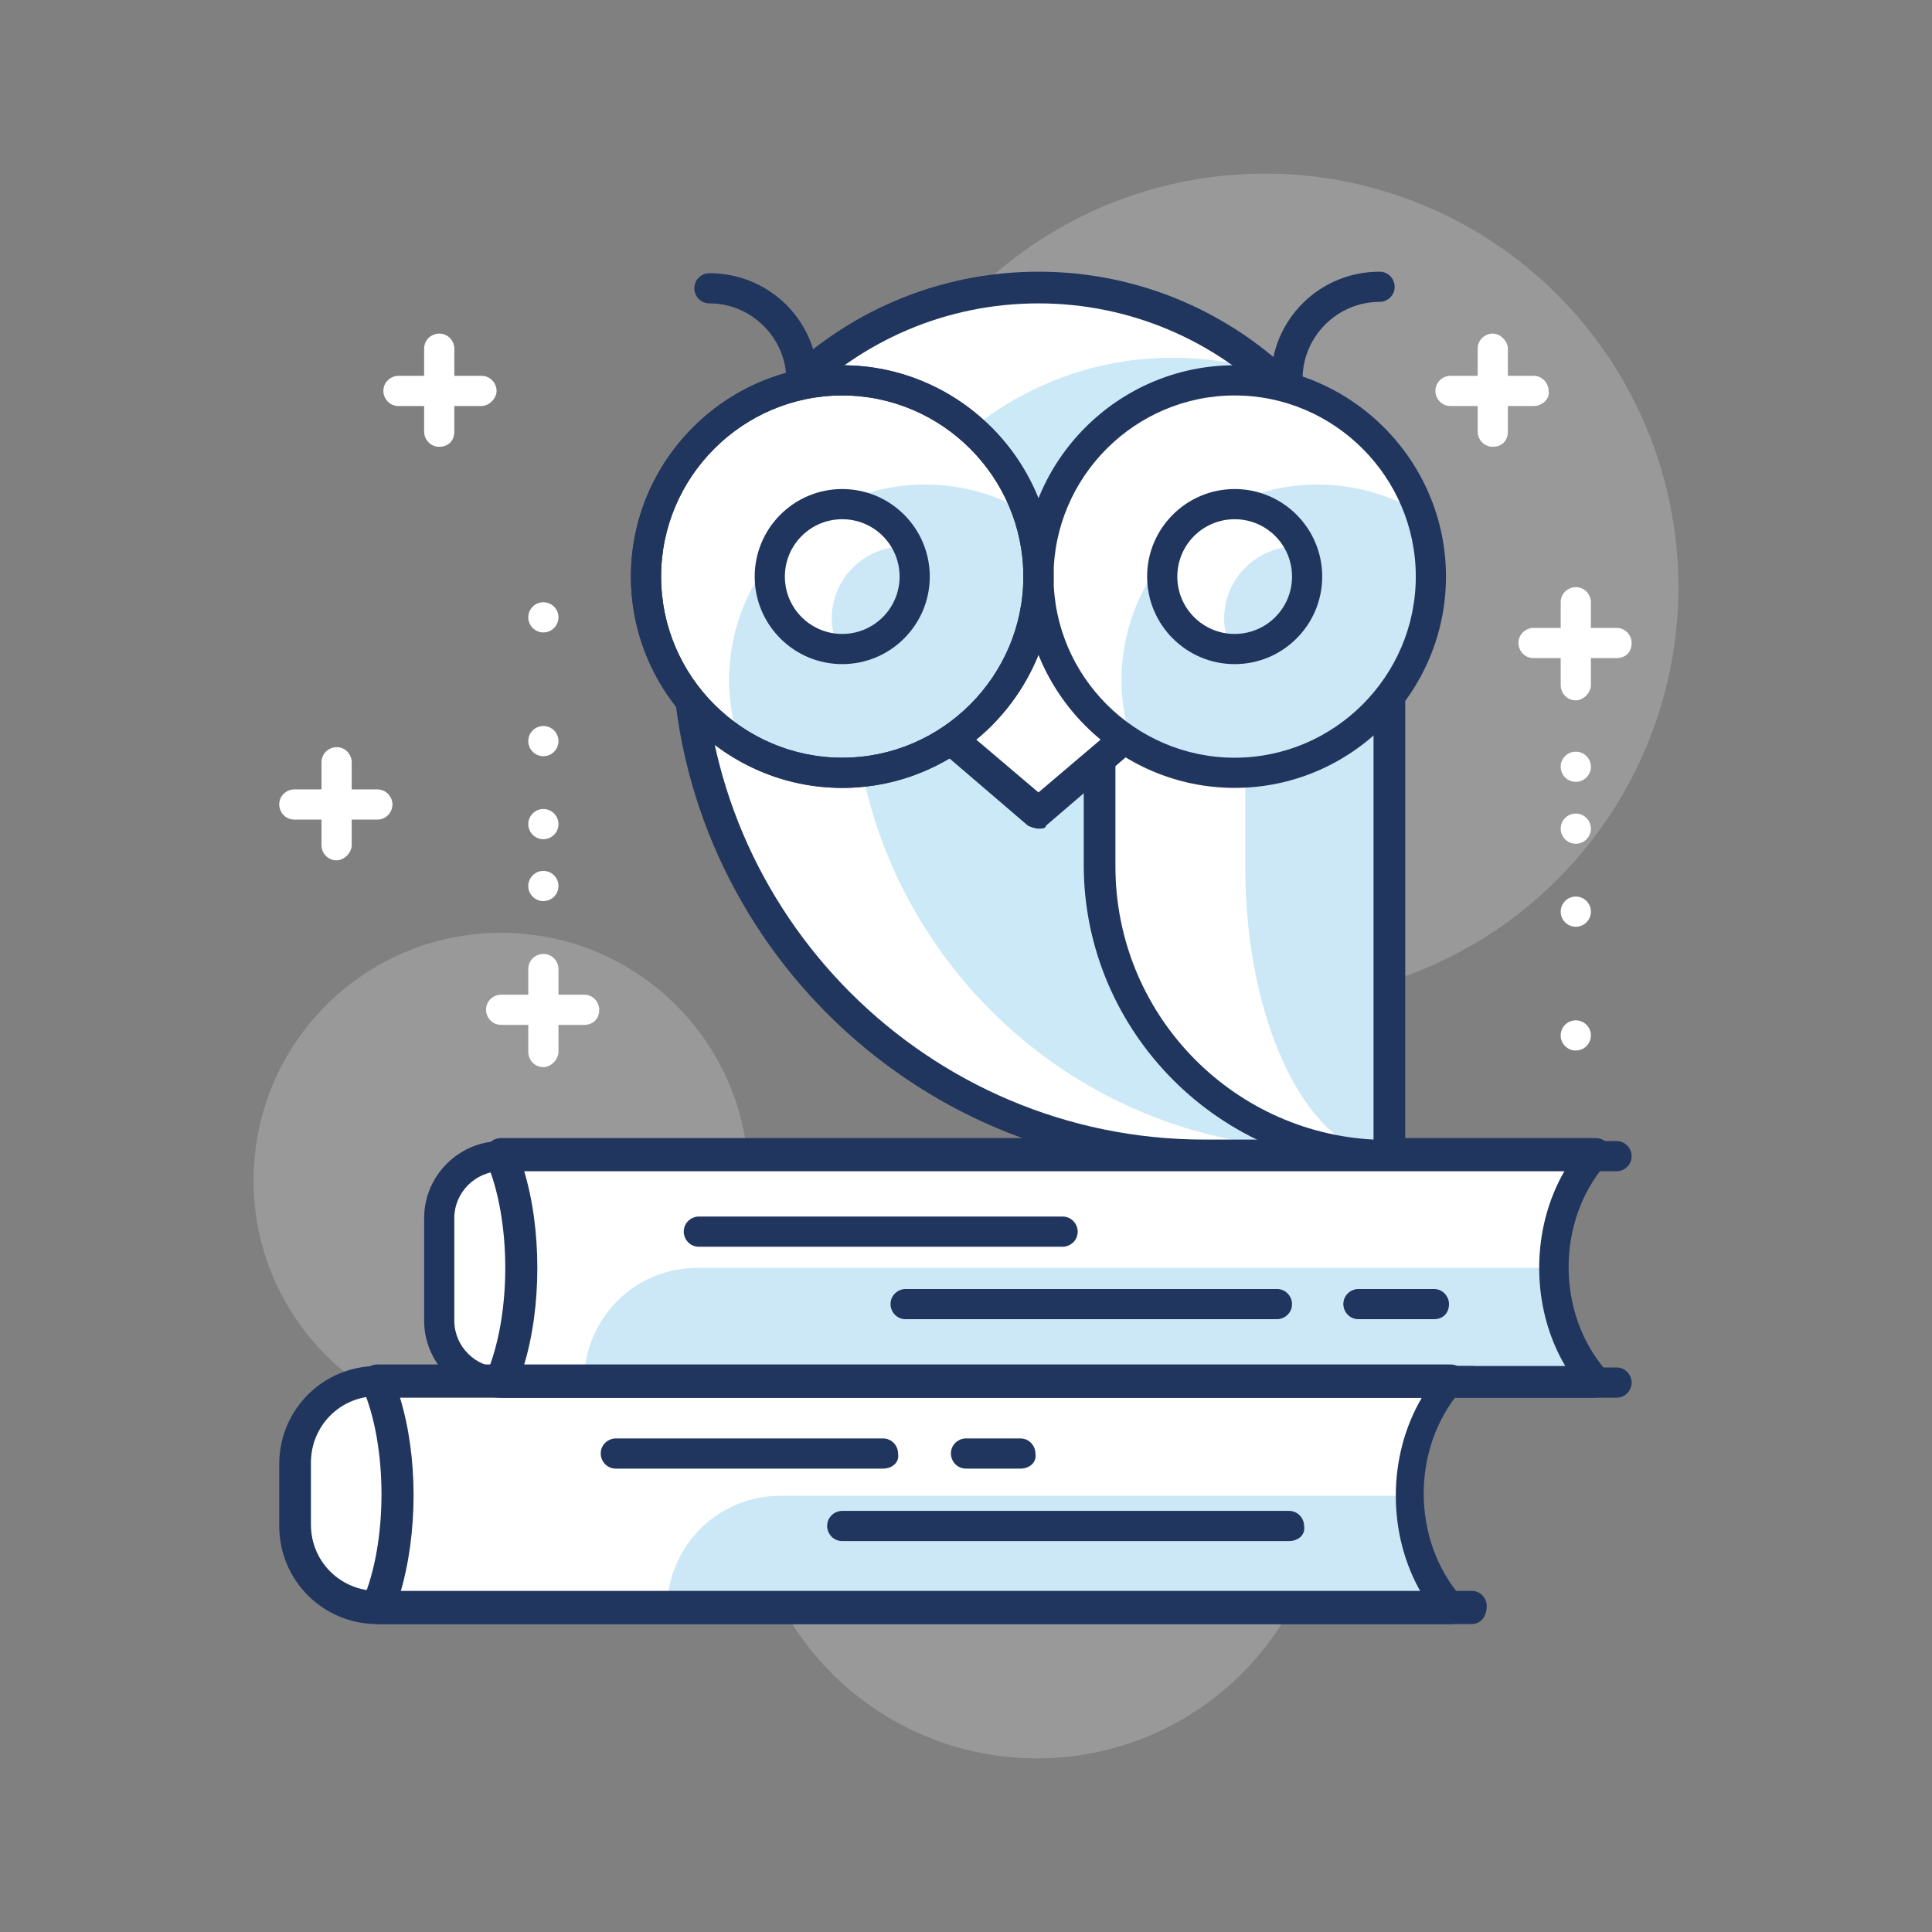 <?xml version="1.0" encoding="utf-8"?>
<!-- Generator: Adobe Illustrator 24.0.3, SVG Export Plug-In . SVG Version: 6.00 Build 0)  -->
<svg version="1.1" id="layer_1" xmlns="http://www.w3.org/2000/svg" xmlns:xlink="http://www.w3.org/1999/xlink" x="0px" y="0px"
	 viewBox="0 0 128 128" style="enable-background:new 0 0 128 128;" xml:space="preserve">
<rect x="0" y="0" width="128" height="128" fill="#808080" stroke="none"/>
<style type="text/css">
	.st0{opacity:0.2;fill:#FFFFFF;}
	.st1{opacity:0.2;}
	.st2{fill:#FFFFFF;}
	.st3{opacity:0.2;fill:#0090D5;}
	.st4{fill:#21365F;}
	.st5{fill:#0090D5;}
</style>
<g>
	<g>
		<circle class="st0" cx="68.7" cy="97.3" r="19.2"/>
	</g>
	<g>
		<circle class="st0" cx="33.2" cy="78.2" r="16.4"/>
	</g>
	<g class="st1">
		<circle class="st2" cx="83.8" cy="38.9" r="27.4"/>
	</g>
	<g>
		<path class="st2" d="M33.7,92.1h-8.8c-2.6,0-4.8,2.1-4.8,4.8v4.4c0,2.6,2.1,4.8,4.8,4.8h8.8V92.1z"/>
	</g>
	<g>
		<path class="st2" d="M43.3,77H33c-1.8,0-3.3,1.5-3.3,3.3v7.4c0,1.8,1.5,3.3,3.3,3.3h10.3V77z"/>
	</g>
	<g>
		<path class="st2" d="M105.7,76.5H33.2c1.8,4.2,1.8,10.9,0,15h72.5C102.1,87.4,102.1,80.6,105.7,76.5z"/>
	</g>
	<g>
		<path class="st3" d="M103,84H46.2c-4.2,0-7.5,3.4-7.5,7.5l0,0h67C103.9,89.5,103,86.7,103,84z"/>
	</g>
	<g>
		<path class="st2" d="M96.1,91.5H25c1.8,4.2,1.8,10.9,0,15h71.1C92.5,102.4,92.5,95.7,96.1,91.5z"/>
	</g>
	<g>
		<path class="st3" d="M93.4,99.1H51.7c-4.2,0-7.5,3.4-7.5,7.5l0,0h52C94.3,104.5,93.4,101.8,93.4,99.1z"/>
	</g>
	<g>
		<path class="st4" d="M105.7,92.6H33.2c-0.3,0-0.7-0.2-0.9-0.5s-0.2-0.7-0.1-1c1.7-3.9,1.7-10.3,0-14.2c-0.1-0.3-0.1-0.7,0.1-1
			c0.2-0.3,0.5-0.5,0.9-0.5h72.5c0.4,0,0.8,0.2,0.9,0.6c0.2,0.4,0.1,0.8-0.2,1.1c-3.3,3.8-3.3,9.9,0,13.7c0.3,0.3,0.3,0.7,0.2,1.1
			C106.5,92.3,106.1,92.6,105.7,92.6z M34.7,90.5h69c-2.3-3.9-2.3-9.1,0-13h-69C35.9,81.4,35.9,86.6,34.7,90.5z"/>
	</g>
	<g>
		<path class="st4" d="M96.1,107.6H25c-0.3,0-0.7-0.2-0.9-0.5s-0.2-0.7-0.1-1c1.7-3.9,1.7-10.3,0-14.2c-0.1-0.3-0.1-0.7,0.1-1
			c0.2-0.3,0.5-0.5,0.9-0.5h71.1c0.4,0,0.8,0.2,0.9,0.6c0.2,0.4,0.1,0.8-0.2,1.1c-3.3,3.8-3.3,9.9,0,13.7c0.3,0.3,0.3,0.7,0.2,1.1
			C96.9,107.4,96.6,107.6,96.1,107.6z M26.5,105.6h67.7c-2.3-3.9-2.3-9.1,0-13H26.5C27.7,96.5,27.7,101.6,26.5,105.6z"/>
	</g>
	<g>
		<path class="st4" d="M97.5,107.6H25c-3.6,0-6.5-2.9-6.5-6.5V97c0-3.6,2.9-6.5,6.5-6.5h72.5c0.6,0,1,0.5,1,1c0,0.6-0.5,1-1,1H25
			c-2.5,0-4.4,2-4.4,4.4v4.1c0,2.5,2,4.4,4.4,4.4h72.5c0.6,0,1,0.5,1,1C98.5,107.1,98.1,107.6,97.5,107.6z"/>
	</g>
	<g>
		<path class="st4" d="M107.1,92.6H33.2c-2.8,0-5.1-2.3-5.1-5.1v-6.8c0-2.8,2.3-5.1,5.1-5.1h73.9c0.6,0,1,0.5,1,1c0,0.6-0.5,1-1,1
			H33.2c-1.7,0-3.1,1.4-3.1,3.1v6.8c0,1.7,1.4,3.1,3.1,3.1h73.9c0.6,0,1,0.5,1,1C108.1,92.1,107.7,92.6,107.1,92.6z"/>
	</g>
	<g>
		<path class="st4" d="M95,87.4h-5c-0.6,0-1-0.5-1-1c0-0.6,0.5-1,1-1h5c0.6,0,1,0.5,1,1C96,87,95.6,87.4,95,87.4z"/>
	</g>
	<g>
		<path class="st4" d="M84.6,87.4H60c-0.6,0-1-0.5-1-1c0-0.6,0.5-1,1-1h24.6c0.6,0,1,0.5,1,1C85.6,87,85.1,87.4,84.6,87.4z"/>
	</g>
	<g>
		<path class="st4" d="M70.4,82.6H46.3c-0.6,0-1-0.5-1-1c0-0.6,0.5-1,1-1h24.1c0.6,0,1,0.5,1,1C71.4,82.2,70.9,82.6,70.4,82.6z"/>
	</g>
	<g>
		<path class="st4" d="M85.4,102.1H55.8c-0.6,0-1-0.5-1-1c0-0.6,0.5-1,1-1h29.6c0.6,0,1,0.5,1,1C86.5,101.7,86,102.1,85.4,102.1z"/>
	</g>
	<g>
		<path class="st4" d="M67.6,97.3H64c-0.6,0-1-0.5-1-1c0-0.6,0.5-1,1-1h3.6c0.6,0,1,0.5,1,1C68.7,96.9,68.2,97.3,67.6,97.3z"/>
	</g>
	<g>
		<path class="st4" d="M58.5,97.3H40.8c-0.6,0-1-0.5-1-1c0-0.6,0.5-1,1-1h17.7c0.6,0,1,0.5,1,1C59.6,96.9,59.1,97.3,58.5,97.3z"/>
	</g>
	<g>
		<path class="st2" d="M68.8,19L68.8,19c-12.8,0-23.3,10.4-23.3,23.3v0c0,18.9,15.3,34.2,34.2,34.2H92V42.3C92,29.4,81.6,19,68.8,19
			z"/>
	</g>
	<g class="st1">
		<path class="st5" d="M83.9,24.6c-2-0.6-4.1-0.9-6.2-0.9c-11.7,0-21.2,9.5-21.2,21.2l0,0c0,17.2,14,31.2,31.2,31.2H92V42.3
			C92,35.2,88.9,28.9,83.9,24.6z"/>
	</g>
	<g>
		<path class="st4" d="M92,77.5H79.7c-19.4,0-35.2-15.8-35.2-35.2C44.5,28.9,55.4,18,68.8,18s24.3,10.9,24.3,24.3v34.2
			C93.1,77.1,92.6,77.5,92,77.5z M68.8,20.1c-12.3,0-22.2,10-22.2,22.2c0,18.3,14.9,33.2,33.2,33.2H91V42.3C91,30,81,20.1,68.8,20.1
			z"/>
	</g>
	<g>
		<path class="st2" d="M92,43.7H72.9v13.7c0,10.6,8.6,19.2,19.2,19.2l0,0V43.7z"/>
	</g>
	<g>
		<path class="st3" d="M82.5,43.7v13.7c0,10.6,4.3,19.2,9.6,19.2V43.7H82.5z"/>
	</g>
	<g>
		<path class="st4" d="M92,77.5c-11.1,0-20.2-9.1-20.2-20.2V43.7c0-0.6,0.5-1,1-1H92c0.6,0,1,0.5,1,1v32.8
			C93.1,77.1,92.6,77.5,92,77.5z M73.9,44.7v12.7c0,9.7,7.6,17.6,17.1,18.1V44.7H73.9z"/>
	</g>
	<g>
		<polygon class="st2" points="75.1,48.5 68.8,53.9 62.5,48.5 62.5,38.2 75.1,38.2 		"/>
	</g>
	<g>
		<path class="st4" d="M68.8,54.9c-0.2,0-0.5-0.1-0.7-0.2l-6.3-5.4c-0.2-0.2-0.4-0.5-0.4-0.8V38.2c0-0.6,0.5-1,1-1h12.6
			c0.6,0,1,0.5,1,1v10.3c0,0.3-0.1,0.6-0.4,0.8l-6.3,5.4C69.3,54.9,69,54.9,68.8,54.9z M63.5,48l5.3,4.5l5.3-4.5v-8.8H63.5V48z
			 M75.1,48.5L75.1,48.5L75.1,48.5z"/>
	</g>
	<g>
		<circle class="st2" cx="55.8" cy="38.2" r="13"/>
	</g>
	<g>
		<circle class="st2" cx="81.8" cy="38.2" r="13"/>
	</g>
	<g>
		<path class="st3" d="M68.8,38.2c0-1.5-0.3-2.9-0.7-4.2c-2-1.2-4.3-1.9-6.8-1.9c-7.2,0-13,5.8-13,13c0,1.5,0.3,2.9,0.7,4.2
			c2,1.2,4.3,1.9,6.8,1.9C63,51.2,68.8,45.4,68.8,38.2z"/>
	</g>
	<g>
		<path class="st3" d="M94.8,38.2c0-1.5-0.3-2.9-0.7-4.2c-2-1.2-4.3-1.9-6.8-1.9c-7.2,0-13,5.8-13,13c0,1.5,0.3,2.9,0.7,4.2
			c2,1.2,4.3,1.9,6.8,1.9C89,51.2,94.8,45.4,94.8,38.2z"/>
	</g>
	<g>
		<path class="st4" d="M55.8,52.2c-7.7,0-14-6.3-14-14c0-7.7,6.3-14,14-14c7.7,0,14,6.3,14,14C69.8,45.9,63.5,52.2,55.8,52.2z
			 M55.8,26.2c-6.6,0-12,5.4-12,12s5.4,12,12,12s12-5.4,12-12S62.4,26.2,55.8,26.2z"/>
	</g>
	<g>
		<path class="st4" d="M81.8,52.2c-7.7,0-14-6.3-14-14c0-7.7,6.3-14,14-14c7.7,0,14,6.3,14,14C95.8,45.9,89.5,52.2,81.8,52.2z
			 M81.8,26.2c-6.6,0-12,5.4-12,12s5.4,12,12,12c6.6,0,12-5.4,12-12S88.4,26.2,81.8,26.2z"/>
	</g>
	<g>
		<path class="st4" d="M55.8,52.2c-7.7,0-14-6.3-14-14c0-7.7,6.3-14,14-14c7.7,0,14,6.3,14,14C69.8,45.9,63.5,52.2,55.8,52.2z
			 M55.8,26.2c-6.6,0-12,5.4-12,12s5.4,12,12,12s12-5.4,12-12S62.4,26.2,55.8,26.2z"/>
	</g>
	<g>
		<circle class="st2" cx="55.8" cy="38.2" r="4.8"/>
	</g>
	<g>
		<circle class="st2" cx="81.8" cy="38.2" r="4.8"/>
	</g>
	<g>
		<path class="st3" d="M60.6,38.2c0-0.7-0.2-1.4-0.5-2c-0.1,0-0.1,0-0.2,0c-2.6,0-4.8,2.1-4.8,4.8c0,0.7,0.2,1.4,0.5,2
			c0.1,0,0.1,0,0.2,0C58.4,43,60.6,40.8,60.6,38.2z"/>
	</g>
	<g>
		<path class="st3" d="M86.6,38.2c0-0.7-0.2-1.4-0.5-2c-0.1,0-0.1,0-0.2,0c-2.6,0-4.8,2.1-4.8,4.8c0,0.7,0.2,1.4,0.5,2
			c0.1,0,0.1,0,0.2,0C84.4,43,86.6,40.8,86.6,38.2z"/>
	</g>
	<g>
		<path class="st4" d="M55.8,44c-3.2,0-5.8-2.6-5.8-5.8c0-3.2,2.6-5.8,5.8-5.8c3.2,0,5.8,2.6,5.8,5.8C61.6,41.4,59,44,55.8,44z
			 M55.8,34.4c-2.1,0-3.8,1.7-3.8,3.8s1.7,3.8,3.8,3.8s3.8-1.7,3.8-3.8S57.9,34.4,55.8,34.4z"/>
	</g>
	<g>
		<path class="st4" d="M81.8,44c-3.2,0-5.8-2.6-5.8-5.8c0-3.2,2.6-5.8,5.8-5.8c3.2,0,5.8,2.6,5.8,5.8C87.6,41.4,85,44,81.8,44z
			 M81.8,34.4c-2.1,0-3.8,1.7-3.8,3.8s1.7,3.8,3.8,3.8c2.1,0,3.8-1.7,3.8-3.8S83.9,34.4,81.8,34.4z"/>
	</g>
	<g>
		<path class="st4" d="M53.1,26.2c-0.6,0-1-0.5-1-1c0-2.8-2.3-5.1-5.1-5.1c-0.6,0-1-0.5-1-1c0-0.6,0.5-1,1-1c4,0,7.2,3.2,7.2,7.2
			C54.1,25.7,53.6,26.2,53.1,26.2z"/>
	</g>
	<g>
		<path class="st4" d="M85.2,26.2c-0.6,0-1-0.5-1-1c0-4,3.2-7.2,7.2-7.2c0.6,0,1,0.5,1,1c0,0.6-0.5,1-1,1c-2.8,0-5.1,2.3-5.1,5.1
			C86.2,25.7,85.8,26.2,85.2,26.2z"/>
	</g>
	<g>
		<path class="st2" d="M38.7,67.9h-5.5c-0.6,0-1-0.5-1-1c0-0.6,0.5-1,1-1h5.5c0.6,0,1,0.5,1,1C39.7,67.5,39.3,67.9,38.7,67.9z"/>
	</g>
	<g>
		<path class="st2" d="M36,70.7c-0.6,0-1-0.5-1-1v-5.5c0-0.6,0.5-1,1-1c0.6,0,1,0.5,1,1v5.5C37,70.2,36.5,70.7,36,70.7z"/>
	</g>
	<g>
		<circle class="st2" cx="36" cy="58.7" r="1"/>
	</g>
	<g>
		<circle class="st2" cx="36" cy="54.6" r="1"/>
	</g>
	<g>
		<circle class="st2" cx="36" cy="49.1" r="1"/>
	</g>
	<g>
		<circle class="st2" cx="36" cy="40.9" r="1"/>
	</g>
	<g>
		<path class="st2" d="M107.1,43.6h-5.5c-0.6,0-1-0.5-1-1c0-0.6,0.5-1,1-1h5.5c0.6,0,1,0.5,1,1C108.1,43.2,107.7,43.6,107.1,43.6z"
			/>
	</g>
	<g>
		<path class="st2" d="M104.4,46.4c-0.6,0-1-0.5-1-1v-5.5c0-0.6,0.5-1,1-1c0.6,0,1,0.5,1,1v5.5C105.4,45.9,104.9,46.4,104.4,46.4z"
			/>
	</g>
	<g>
		<circle class="st2" cx="104.4" cy="50.8" r="1"/>
	</g>
	<g>
		<circle class="st2" cx="104.4" cy="54.9" r="1"/>
	</g>
	<g>
		<circle class="st2" cx="104.4" cy="60.4" r="1"/>
	</g>
	<g>
		<circle class="st2" cx="104.4" cy="68.6" r="1"/>
	</g>
	<g>
		<path class="st2" d="M25,54.3h-5.5c-0.6,0-1-0.5-1-1c0-0.6,0.5-1,1-1H25c0.6,0,1,0.5,1,1C26,53.8,25.6,54.3,25,54.3z"/>
	</g>
	<g>
		<path class="st2" d="M22.3,57c-0.6,0-1-0.5-1-1v-5.5c0-0.6,0.5-1,1-1c0.6,0,1,0.5,1,1V56C23.3,56.5,22.8,57,22.3,57z"/>
	</g>
	<g>
		<path class="st2" d="M31.9,26.9h-5.5c-0.6,0-1-0.5-1-1c0-0.6,0.5-1,1-1h5.5c0.6,0,1,0.5,1,1C32.9,26.4,32.4,26.9,31.9,26.9z"/>
	</g>
	<g>
		<path class="st2" d="M29.1,29.6c-0.6,0-1-0.5-1-1v-5.5c0-0.6,0.5-1,1-1c0.6,0,1,0.5,1,1v5.5C30.1,29.2,29.7,29.6,29.1,29.6z"/>
	</g>
	<g>
		<path class="st2" d="M101.6,26.9h-5.5c-0.6,0-1-0.5-1-1c0-0.6,0.5-1,1-1h5.5c0.6,0,1,0.5,1,1C102.7,26.4,102.2,26.9,101.6,26.9z"
			/>
	</g>
	<g>
		<path class="st2" d="M98.9,29.6c-0.6,0-1-0.5-1-1v-5.5c0-0.6,0.5-1,1-1s1,0.5,1,1v5.5C99.9,29.2,99.5,29.6,98.9,29.6z"/>
	</g>
</g>
</svg>
